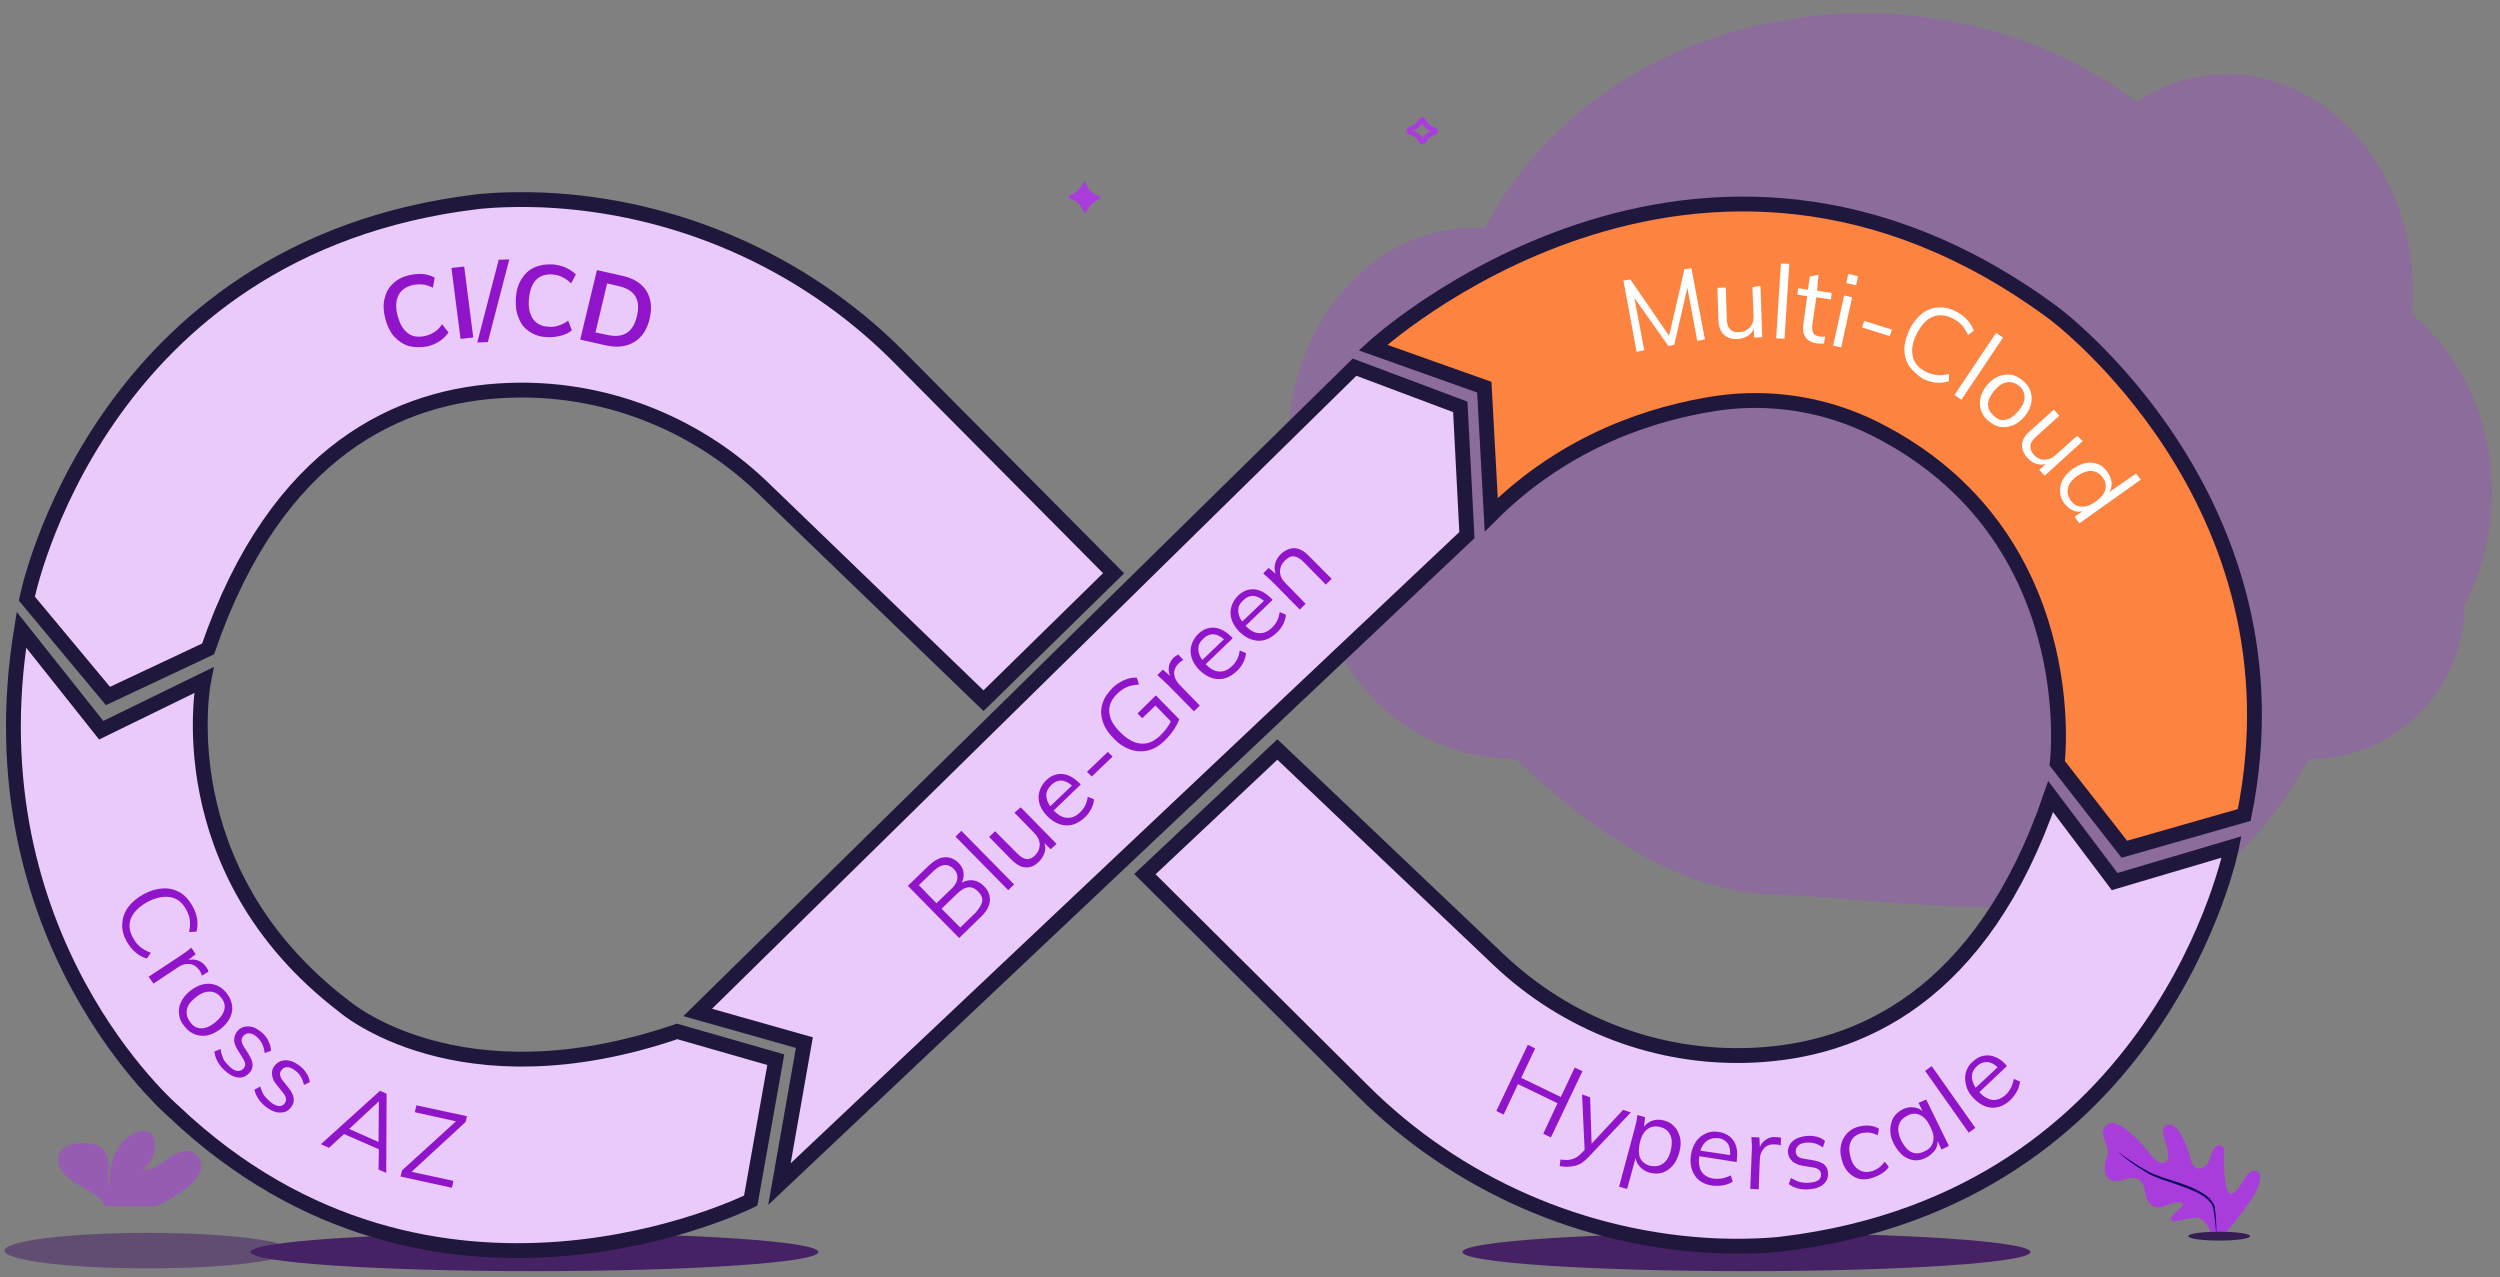 <svg width="505" height="258" viewBox="0 0 505 258" fill="none" xmlns="http://www.w3.org/2000/svg">
<rect x="0" y="0" width="505" height="258" fill="#808080" stroke="none"/>
<g opacity="0.537">
<path d="M29.813 256.208C45.779 256.208 58.722 254.603 58.722 252.624C58.722 250.645 45.779 249.041 29.813 249.041C13.847 249.041 0.904 250.645 0.904 252.624C0.904 254.603 13.847 256.208 29.813 256.208Z" fill="#462265"/>
<path fill-rule="evenodd" clip-rule="evenodd" d="M37.872 239.822C39.162 238.903 40.101 237.662 40.563 236.265C40.914 234.859 40.226 233.194 38.68 232.647C36.951 232.07 35.103 233.12 33.705 234.177C32.307 235.233 30.698 236.443 28.871 236.216C30.786 234.695 31.65 232.409 31.148 230.19C31.068 229.738 30.849 229.314 30.515 228.962C29.553 228.065 27.817 228.446 26.665 229.152C23.011 231.4 21.992 235.743 21.971 239.643C21.606 238.237 21.915 236.769 21.908 235.344C21.901 233.919 21.444 232.273 20.046 231.517C19.184 231.112 18.214 230.912 17.235 230.94C15.598 230.884 13.764 231.032 12.647 232.082C11.242 233.384 11.614 235.571 12.823 236.996C14.031 238.421 15.879 239.336 17.58 240.325C18.94 241.034 20.1 242.002 20.973 243.157C21.079 243.318 21.163 243.489 21.226 243.667H31.527C33.831 242.641 35.965 241.348 37.872 239.822Z" fill="#A93DDB"/>
</g>
<path d="M107.955 256.77C139.636 256.77 165.318 255.04 165.318 252.905C165.318 250.771 139.636 249.041 107.955 249.041C76.274 249.041 50.592 250.771 50.592 252.905C50.592 255.04 76.274 256.77 107.955 256.77Z" fill="#462265"/>
<path d="M352.775 256.77C384.456 256.77 410.139 255.04 410.139 252.905C410.139 250.771 384.456 249.041 352.775 249.041C321.095 249.041 295.412 250.771 295.412 252.905C295.412 255.04 321.095 256.77 352.775 256.77Z" fill="#462265"/>
<path opacity="0.3" fill-rule="evenodd" clip-rule="evenodd" d="M503.329 99.49C503.329 84.567 496.966 71.429 487.158 63.477C487.275 61.979 487.392 60.424 487.392 58.868C487.392 34.667 470.578 15.018 449.795 15.018C443.14 15.018 436.952 17.035 431.523 20.55C416.811 9.429 397.604 2.688 376.588 2.688C342.436 2.688 313.013 20.492 299.994 46.076C299.294 46.018 298.535 46.018 297.776 46.018C276.993 46.018 260.18 65.667 260.18 89.868C260.18 98.799 262.456 107.039 266.368 113.953C266.368 135.734 284.29 153.366 306.299 153.366C325.267 171.658 343.149 180.804 359.947 180.804C373.063 180.804 412.204 187.564 441.622 178.637C450.083 176.069 458.334 167.646 466.375 153.366C483.714 153.366 497.783 139.479 497.783 122.366C501.286 115.74 503.329 107.846 503.329 99.49Z" fill="#A93DDB"/>
<path fill-rule="evenodd" clip-rule="evenodd" d="M216.102 39.492C217.044 39.091 218.207 38.347 218.816 36.917C218.927 36.63 219.315 36.688 219.37 36.974C219.648 37.947 220.368 39.091 222.03 39.606C222.307 39.721 222.362 40.121 222.085 40.236C221.199 40.579 220.091 41.323 219.426 42.811C219.315 43.097 218.927 43.04 218.872 42.754C218.595 41.838 217.819 40.636 216.102 40.121C215.88 40.007 215.825 39.606 216.102 39.492Z" fill="#A93DDB"/>
<path fill-rule="evenodd" clip-rule="evenodd" d="M284.737 26.168C285.517 25.911 286.538 25.346 287.078 24.318C287.198 24.113 287.498 24.164 287.558 24.37C287.798 25.038 288.398 25.86 289.838 26.271C290.078 26.322 290.078 26.63 289.838 26.682C289.058 26.939 288.098 27.452 287.558 28.531C287.438 28.737 287.138 28.685 287.078 28.531C286.838 27.863 286.177 27.041 284.677 26.63C284.557 26.527 284.497 26.219 284.737 26.168Z" stroke="#A93DDB"/>
<path fill-rule="evenodd" clip-rule="evenodd" d="M198.67 141.542L153.716 98.169C139.987 85.15 121.533 78.055 102.489 78.86C80.935 79.737 55.911 90.709 42.034 131.082L21.809 140.591L5.422 120.916C5.422 120.916 19.447 49.969 96.362 40.753C96.362 40.753 101.381 40.095 109.575 40.388C136.517 41.558 162.131 52.748 181.175 71.692L224.948 115.796L198.67 141.542Z" fill="#EACAFA" stroke="#20173D" stroke-width="3"/>
<path fill-rule="evenodd" clip-rule="evenodd" d="M4.324 127.209L20.447 147.503L41.155 137.393C41.155 137.393 33.389 175.709 69.48 203.256C69.48 203.256 92.558 223.439 136.784 208.347L156.709 214.057L151.645 242.525C151.645 242.525 87.821 274.54 35.164 224.575C35.09 224.502 -5.808 189.629 4.324 127.209Z" fill="#EACAFA" stroke="#20173D" stroke-width="3"/>
<path fill-rule="evenodd" clip-rule="evenodd" d="M258.03 151.396L302.702 193.842C316.413 206.868 334.842 213.966 353.861 213.161C375.386 212.283 400.376 201.306 414.234 160.91L427.159 178.079L450.797 171.082C450.797 171.082 436.791 242.068 359.979 251.289C359.979 251.289 354.967 251.948 346.784 251.655C319.878 250.484 294.299 239.287 275.28 220.333L231.271 176.571L258.03 151.396Z" fill="#EACAFA" stroke="#20173D" stroke-width="3"/>
<path fill-rule="evenodd" clip-rule="evenodd" d="M140.932 204.515L162.486 210.612L157.449 239.189L296.316 108.094L294.981 82.191L273.62 74.166L140.932 204.515Z" fill="#EACAFA" stroke="#20173D" stroke-width="3"/>
<path fill-rule="evenodd" clip-rule="evenodd" d="M301.232 103.969L299.827 78.21L277.344 70.211C277.344 70.211 342.722 9.887 414.831 63.239C414.831 63.239 466.2 101.223 453.332 164.629L429.115 171.55L415.564 154.19C415.564 154.19 421.265 107.932 378.666 86.576C368.829 81.659 357.736 79.898 346.938 81.439C334.217 83.347 316.467 88.778 301.232 103.969Z" fill="#FC8340" stroke="#20173D" stroke-width="3"/>
<path fill-rule="evenodd" clip-rule="evenodd" d="M82.594 69.903C81.419 69.541 80.464 68.89 79.582 67.949C78.774 67.008 78.186 65.778 77.819 64.331C77.451 62.884 77.378 61.582 77.672 60.352C77.966 59.122 78.48 58.109 79.362 57.313C80.243 56.444 81.345 55.866 82.742 55.576C83.697 55.359 84.578 55.287 85.46 55.359C86.342 55.431 87.15 55.721 87.811 56.083L87.444 58.109C86.709 57.747 85.974 57.53 85.313 57.458C84.652 57.385 83.917 57.458 83.256 57.602C81.933 57.964 80.978 58.615 80.464 59.7C79.949 60.786 79.876 62.088 80.317 63.752C80.758 65.417 81.419 66.574 82.374 67.298C83.329 68.021 84.505 68.166 85.828 67.877C86.562 67.732 87.15 67.443 87.738 67.081C88.326 66.719 88.84 66.213 89.281 65.489L90.603 67.153C90.163 67.804 89.575 68.383 88.84 68.89C88.105 69.396 87.224 69.758 86.342 69.975C85.019 70.192 83.77 70.192 82.594 69.903Z" fill="#9014CA"/>
<path fill-rule="evenodd" clip-rule="evenodd" d="M93.028 68.456L91.191 54.129L93.763 53.84L95.6 68.166L93.028 68.456Z" fill="#9014CA"/>
<path fill-rule="evenodd" clip-rule="evenodd" d="M98.539 69.107L96.408 69.179L100.743 52.465L102.874 52.393L98.539 69.107Z" fill="#9014CA"/>
<path fill-rule="evenodd" clip-rule="evenodd" d="M106.99 67.009C105.961 66.358 105.226 65.417 104.785 64.26C104.271 63.102 104.124 61.799 104.197 60.28C104.271 58.833 104.638 57.53 105.3 56.445C105.961 55.36 106.769 54.564 107.871 54.057C108.973 53.551 110.222 53.334 111.619 53.406C112.574 53.478 113.455 53.696 114.264 54.057C115.072 54.419 115.733 54.853 116.321 55.432L115.366 57.241C114.778 56.662 114.117 56.228 113.529 55.939C112.941 55.649 112.28 55.505 111.545 55.432C110.149 55.36 109.047 55.721 108.239 56.59C107.43 57.458 106.99 58.688 106.843 60.425C106.696 62.089 106.99 63.464 107.651 64.404C108.312 65.345 109.341 65.924 110.737 65.996C111.472 66.068 112.133 65.996 112.794 65.779C113.455 65.562 114.117 65.272 114.778 64.766L115.513 66.72C114.925 67.226 114.19 67.588 113.309 67.805C112.427 68.022 111.545 68.167 110.59 68.094C109.194 68.094 107.945 67.66 106.99 67.009Z" fill="#9014CA"/>
<path d="M120.581 54.562L125.724 55.72C128.002 56.227 129.619 57.24 130.574 58.759C131.529 60.279 131.75 62.16 131.235 64.331C130.721 66.574 129.692 68.165 128.076 69.106C126.533 70.047 124.622 70.264 122.345 69.757L117.201 68.6L120.581 54.562ZM122.712 67.659C125.945 68.382 127.929 67.08 128.664 63.824C129.472 60.568 128.223 58.542 125.063 57.819L122.638 57.24L120.287 67.152L122.712 67.659Z" fill="#9014CA"/>
<path fill-rule="evenodd" clip-rule="evenodd" d="M24.689 186.579C24.763 185.405 25.134 184.304 25.876 183.277C26.617 182.249 27.656 181.369 28.991 180.635C30.326 179.901 31.661 179.534 32.922 179.46C34.183 179.387 35.296 179.68 36.334 180.268C37.373 180.855 38.188 181.809 38.856 182.983C39.375 183.864 39.672 184.745 39.82 185.625C39.969 186.506 39.895 187.387 39.672 188.194L38.188 188.268C38.411 187.387 38.411 186.579 38.337 185.846C38.263 185.112 37.966 184.378 37.595 183.717C36.853 182.323 35.741 181.442 34.406 181.222C33.071 181.002 31.513 181.295 29.807 182.176C28.101 183.13 26.988 184.231 26.469 185.479C25.95 186.726 26.098 188.121 26.914 189.515C27.285 190.249 27.804 190.836 28.323 191.277C28.917 191.717 29.584 192.157 30.474 192.451L29.659 193.625C28.843 193.405 28.027 192.965 27.359 192.378C26.692 191.79 26.098 191.056 25.579 190.176C24.911 188.928 24.615 187.754 24.689 186.579Z" fill="#9014CA"/>
<path fill-rule="evenodd" clip-rule="evenodd" d="M42.12 196.268L40.785 197.075C40.71 196.782 40.562 196.415 40.34 196.048C39.746 195.24 39.078 194.8 38.263 194.727C37.447 194.653 36.705 194.873 35.963 195.387L30.994 198.69L30.029 197.295L36.26 193.185C37.15 192.598 37.966 192.011 38.633 191.424L39.523 192.745L38.04 193.919C38.782 193.772 39.449 193.772 40.117 194.066C40.785 194.36 41.304 194.8 41.675 195.387C41.897 195.681 42.045 195.974 42.12 196.268Z" fill="#9014CA"/>
<path d="M36.186 204.929C36.037 204.048 36.186 203.241 36.557 202.433C36.928 201.626 37.521 200.892 38.411 200.158C39.227 199.498 40.117 199.057 41.007 198.837C41.897 198.617 42.787 198.69 43.603 198.984C44.419 199.277 45.161 199.791 45.754 200.598C46.348 201.332 46.718 202.14 46.867 203.02C47.015 203.901 46.867 204.708 46.496 205.516C46.125 206.323 45.532 207.057 44.642 207.791C43.752 208.452 42.936 208.892 42.045 209.112C41.155 209.332 40.265 209.259 39.449 208.965C38.633 208.672 37.892 208.158 37.298 207.351C36.631 206.617 36.26 205.809 36.186 204.929ZM40.636 207.718C41.526 207.718 42.49 207.351 43.529 206.47C44.493 205.663 45.087 204.855 45.309 203.975C45.532 203.094 45.309 202.286 44.642 201.479C43.974 200.672 43.232 200.305 42.342 200.305C41.452 200.305 40.488 200.672 39.524 201.479C38.485 202.286 37.892 203.094 37.743 203.975C37.595 204.855 37.818 205.663 38.411 206.47C39.004 207.277 39.746 207.718 40.636 207.718Z" fill="#9014CA"/>
<path fill-rule="evenodd" clip-rule="evenodd" d="M43.307 212.414L44.568 211.9C44.642 212.634 44.864 213.221 45.087 213.808C45.309 214.395 45.754 214.836 46.274 215.349C46.867 215.936 47.386 216.23 47.831 216.303C48.276 216.377 48.721 216.303 49.092 215.936C49.389 215.643 49.537 215.349 49.537 214.982C49.537 214.615 49.315 214.175 48.944 213.588L47.98 212.047C47.535 211.313 47.238 210.579 47.312 209.918C47.312 209.258 47.609 208.671 48.054 208.157C48.721 207.496 49.463 207.276 50.427 207.349C51.317 207.423 52.208 207.937 53.098 208.744C53.617 209.258 54.062 209.845 54.284 210.432C54.581 211.019 54.729 211.68 54.729 212.267L53.468 212.707C53.32 211.459 52.875 210.432 52.059 209.625C51.54 209.111 51.021 208.817 50.502 208.744C49.982 208.671 49.611 208.817 49.24 209.184C48.944 209.478 48.795 209.845 48.795 210.138C48.795 210.505 48.944 210.946 49.24 211.386L50.205 212.927C50.724 213.735 51.021 214.469 51.021 215.129C51.021 215.79 50.798 216.377 50.205 216.891C49.537 217.551 48.795 217.771 47.905 217.625C47.015 217.478 46.125 216.964 45.235 216.083C44.123 215.056 43.455 213.735 43.307 212.414Z" fill="#9014CA"/>
<path fill-rule="evenodd" clip-rule="evenodd" d="M51.391 220.121L52.577 219.46C52.726 220.121 53.022 220.781 53.319 221.222C53.69 221.735 54.135 222.176 54.654 222.616C55.248 223.13 55.841 223.35 56.286 223.423C56.805 223.497 57.176 223.277 57.473 222.91C57.695 222.616 57.844 222.249 57.77 221.882C57.695 221.515 57.473 221.075 57.028 220.561L55.915 219.167C55.322 218.506 55.025 217.772 54.951 217.112C54.877 216.451 55.025 215.79 55.47 215.277C56.064 214.543 56.805 214.176 57.695 214.176C58.66 214.176 59.55 214.543 60.514 215.277C61.107 215.717 61.552 216.231 61.923 216.818C62.294 217.405 62.517 217.992 62.591 218.579L61.404 219.167C61.107 217.919 60.588 216.965 59.698 216.304C59.105 215.864 58.586 215.57 58.066 215.57C57.547 215.57 57.176 215.717 56.88 216.157C56.583 216.524 56.509 216.818 56.583 217.185C56.657 217.552 56.805 217.919 57.176 218.359L58.289 219.754C58.882 220.488 59.253 221.222 59.327 221.882C59.401 222.543 59.253 223.13 58.734 223.717C58.215 224.451 57.473 224.744 56.509 224.744C55.618 224.744 54.654 224.304 53.69 223.57C52.503 222.616 51.687 221.442 51.391 220.121Z" fill="#9014CA"/>
<path d="M76.462 236.266L76.536 232.156L69.489 229.074L66.448 231.863L64.816 231.129L76.758 220.34L78.094 220.927L78.019 236.927L76.462 236.266ZM70.528 228.046L76.462 230.688L76.536 222.468L70.528 228.046Z" fill="#9014CA"/>
<path fill-rule="evenodd" clip-rule="evenodd" d="M83.137 236.706L91.593 238.541L91.296 239.936L80.912 237.661L81.209 236.413L92.112 226.505L83.805 224.67L84.102 223.275L94.338 225.477L94.041 226.651L83.137 236.706Z" fill="#9014CA"/>
<path d="M196.708 177.849C197.448 177.995 198.188 178.361 198.78 179.019C199.667 179.897 200.037 180.921 199.963 182.018C199.815 183.115 199.223 184.212 198.114 185.236L193.749 189.479L183.391 178.946L187.608 174.85C188.718 173.826 189.753 173.24 190.789 173.167C191.825 173.094 192.787 173.46 193.675 174.338C194.192 174.923 194.562 175.508 194.636 176.239C194.71 176.898 194.636 177.629 194.266 178.288C195.154 177.849 195.968 177.702 196.708 177.849ZM189.161 182.457L192.047 179.677C192.861 178.946 193.305 178.214 193.379 177.483C193.453 176.751 193.231 176.093 192.639 175.508C191.455 174.338 190.049 174.484 188.496 176.02L185.61 178.8L189.161 182.457ZM198.41 182.091C198.484 181.433 198.262 180.774 197.596 180.116C196.338 178.8 194.932 178.946 193.305 180.555L190.197 183.554L193.971 187.358L197.078 184.359C197.818 183.481 198.262 182.749 198.41 182.091Z" fill="#9014CA"/>
<path fill-rule="evenodd" clip-rule="evenodd" d="M203.662 179.822L193.008 168.997L194.192 167.826L204.845 178.652L203.662 179.822Z" fill="#9014CA"/>
<path fill-rule="evenodd" clip-rule="evenodd" d="M206.177 163.072L213.428 170.46L212.244 171.557L210.986 170.314C211.208 170.972 211.208 171.63 210.986 172.289C210.764 172.947 210.394 173.532 209.876 174.044C208.989 174.922 208.101 175.288 207.139 175.215C206.177 175.141 205.289 174.629 204.328 173.678L199.814 169.07L200.998 167.9L205.511 172.435C206.177 173.093 206.769 173.459 207.361 173.532C207.953 173.605 208.545 173.313 209.063 172.801C209.728 172.142 210.024 171.411 210.024 170.606C210.024 169.802 209.654 169.07 208.989 168.339L204.919 164.169L206.177 163.072Z" fill="#9014CA"/>
<path d="M218.311 158.463L212.837 163.73C213.798 164.68 214.686 165.192 215.574 165.192C216.462 165.266 217.35 164.9 218.164 164.095C219.051 163.291 219.569 162.194 219.717 160.95L220.975 161.462C220.975 162.047 220.753 162.706 220.457 163.364C220.087 164.022 219.717 164.607 219.125 165.119C217.942 166.217 216.684 166.802 215.352 166.729C214.02 166.655 212.763 166.07 211.579 164.9C210.839 164.168 210.321 163.364 210.025 162.486C209.729 161.608 209.729 160.731 209.951 159.926C210.173 159.121 210.617 158.317 211.283 157.658C212.245 156.708 213.354 156.269 214.538 156.342C215.722 156.415 216.906 157.073 218.016 158.17L218.311 158.463ZM211.357 160.584C211.357 161.316 211.579 162.12 212.171 162.852L216.536 158.682C215.796 158.024 215.056 157.732 214.39 157.658C213.65 157.658 212.985 157.951 212.393 158.536C211.727 159.195 211.357 159.853 211.357 160.584Z" fill="#9014CA"/>
<path fill-rule="evenodd" clip-rule="evenodd" d="M220.532 156.855L219.57 155.904L223.787 151.881L224.749 152.832L220.532 156.855Z" fill="#9014CA"/>
<path fill-rule="evenodd" clip-rule="evenodd" d="M233.479 140.469L238.214 145.297C237.992 145.882 237.622 146.614 237.104 147.418C236.586 148.223 235.92 148.954 235.254 149.613C234.218 150.637 233.109 151.295 231.925 151.587C230.741 151.88 229.557 151.807 228.374 151.441C227.19 151.002 226.006 150.271 224.97 149.174C223.861 148.076 223.121 146.906 222.751 145.736C222.381 144.565 222.307 143.395 222.677 142.225C222.973 141.054 223.713 140.03 224.674 139.006C225.414 138.275 226.228 137.763 227.042 137.397C227.856 137.031 228.744 136.812 229.631 136.885L230.075 138.275C229.114 138.348 228.3 138.494 227.634 138.787C226.968 139.079 226.302 139.518 225.71 140.104C224.526 141.274 223.935 142.517 224.083 143.834C224.157 145.224 224.896 146.54 226.302 147.93C227.708 149.32 229.114 150.125 230.445 150.198C231.851 150.344 233.109 149.759 234.366 148.588C235.254 147.711 235.994 146.76 236.512 145.736L233.405 142.517L230.741 145.077L229.779 144.127L233.479 140.469Z" fill="#9014CA"/>
<path fill-rule="evenodd" clip-rule="evenodd" d="M237.993 132.205L239.028 133.302C238.732 133.449 238.436 133.668 238.141 133.961C237.401 134.692 237.105 135.424 237.179 136.155C237.253 136.96 237.623 137.618 238.215 138.276L242.358 142.519L241.174 143.689L235.921 138.349C235.181 137.618 234.441 136.96 233.775 136.374L234.885 135.277L236.365 136.521C236.069 135.862 235.995 135.204 236.143 134.473C236.291 133.814 236.661 133.229 237.179 132.717C237.475 132.571 237.771 132.351 237.993 132.205Z" fill="#9014CA"/>
<path d="M249.015 128.912L243.54 134.179C244.502 135.13 245.389 135.642 246.277 135.642C247.165 135.715 248.053 135.349 248.867 134.545C249.754 133.74 250.272 132.643 250.42 131.399L251.678 131.911C251.678 132.496 251.456 133.155 251.16 133.813C250.79 134.471 250.42 135.057 249.828 135.569C248.645 136.666 247.387 137.251 246.055 137.178C244.723 137.105 243.466 136.519 242.282 135.349C241.542 134.618 241.024 133.813 240.728 132.935C240.432 132.058 240.432 131.18 240.654 130.375C240.876 129.571 241.32 128.766 241.986 128.108C242.948 127.157 244.058 126.718 245.241 126.791C246.425 126.864 247.609 127.522 248.719 128.62L249.015 128.912ZM242.06 131.034C242.06 131.765 242.282 132.57 242.874 133.301L247.239 129.132C246.499 128.473 245.759 128.181 245.093 128.108C244.354 128.108 243.688 128.4 243.096 128.985C242.356 129.644 242.06 130.302 242.06 131.034Z" fill="#9014CA"/>
<path d="M257.079 121.16L251.604 126.427C252.566 127.378 253.454 127.89 254.342 127.89C255.229 127.963 256.117 127.597 256.931 126.793C257.819 125.988 258.337 124.891 258.485 123.647L259.743 124.159C259.743 124.744 259.521 125.403 259.225 126.061C258.855 126.719 258.485 127.305 257.893 127.817C256.709 128.914 255.451 129.499 254.12 129.426C252.788 129.353 251.53 128.768 250.346 127.597C249.607 126.866 249.089 126.061 248.793 125.183C248.497 124.306 248.497 123.428 248.719 122.623C248.941 121.819 249.385 121.014 250.05 120.356C251.012 119.405 252.122 118.966 253.306 119.039C254.49 119.112 255.673 119.771 256.783 120.868L257.079 121.16ZM250.124 123.282C250.124 124.013 250.346 124.818 250.938 125.549L255.303 121.38C254.564 120.721 253.824 120.429 253.158 120.356C252.418 120.356 251.752 120.648 251.16 121.233C250.42 121.892 250.124 122.55 250.124 123.282Z" fill="#9014CA"/>
<path fill-rule="evenodd" clip-rule="evenodd" d="M264.404 112.309L268.992 116.917L267.808 118.087L263.295 113.479C262.629 112.821 261.963 112.455 261.371 112.382C260.779 112.309 260.187 112.601 259.595 113.186C258.93 113.845 258.56 114.576 258.56 115.454C258.56 116.259 258.93 117.063 259.595 117.721L263.739 121.964L262.555 123.134L257.302 117.795C256.562 117.063 255.822 116.405 255.156 115.82L256.266 114.722L257.672 115.893C257.45 115.161 257.376 114.503 257.598 113.772C257.82 113.04 258.19 112.455 258.782 111.87C260.631 110.261 262.555 110.334 264.404 112.309Z" fill="#9014CA"/>
<path fill-rule="evenodd" clip-rule="evenodd" d="M340.258 54.396L341.66 54.176L344.391 68.564L342.841 68.858L340.848 58.14L338.192 69.665L337.011 69.885L330.148 60.195L332.14 70.766L330.59 71.06L327.934 56.672L329.336 56.451L337.158 67.83L340.258 54.396Z" fill="white"/>
<path fill-rule="evenodd" clip-rule="evenodd" d="M355.609 57.772L355.978 68.122L354.354 68.195L354.28 66.434C353.985 67.094 353.542 67.535 352.952 67.902C352.362 68.269 351.697 68.416 350.959 68.489C349.705 68.563 348.819 68.195 348.155 67.535C347.491 66.874 347.122 65.846 347.122 64.525L346.9 58.139L348.598 58.065L348.819 64.452C348.819 65.406 349.041 66.067 349.483 66.507C349.852 66.948 350.443 67.168 351.255 67.094C352.14 67.094 352.878 66.727 353.469 66.14C353.985 65.553 354.28 64.745 354.207 63.791L353.985 57.992L355.609 57.772Z" fill="white"/>
<path fill-rule="evenodd" clip-rule="evenodd" d="M358.781 68.343L359.741 53.221L361.438 53.294L360.479 68.416L358.781 68.343Z" fill="white"/>
<path fill-rule="evenodd" clip-rule="evenodd" d="M366.9 60.047L366.088 65.626C366.014 66.361 366.088 66.948 366.31 67.315C366.605 67.682 366.974 67.902 367.564 67.976C367.933 68.049 368.302 68.049 368.671 67.976L368.45 69.37C368.007 69.444 367.49 69.444 366.974 69.37C366.014 69.224 365.276 68.856 364.76 68.196C364.317 67.535 364.096 66.728 364.243 65.626L365.055 59.827L363.062 59.534L363.21 58.212L365.203 58.506L365.572 55.863L367.343 55.496L367.048 58.726L370 59.166L369.852 60.488L366.9 60.047Z" fill="white"/>
<path d="M370.295 69.811L372.509 59.681L374.132 60.048L371.918 70.178L370.295 69.811ZM373.321 55.35L375.313 55.79L374.944 57.625L372.952 57.185L373.321 55.35Z" fill="white"/>
<path fill-rule="evenodd" clip-rule="evenodd" d="M376.125 66.142L376.568 64.82L382.177 66.582L381.734 67.903L376.125 66.142Z" fill="white"/>
<path fill-rule="evenodd" clip-rule="evenodd" d="M385.643 73.922C384.979 72.894 384.684 71.793 384.684 70.545C384.684 69.297 385.053 67.976 385.717 66.581C386.381 65.186 387.267 64.159 388.226 63.351C389.185 62.617 390.292 62.177 391.473 62.103C392.654 62.03 393.908 62.25 395.089 62.911C395.975 63.351 396.787 63.938 397.377 64.599C397.967 65.26 398.41 65.994 398.705 66.802L397.525 67.682C397.156 66.802 396.713 66.141 396.27 65.627C395.753 65.113 395.163 64.673 394.425 64.306C392.949 63.572 391.621 63.498 390.366 64.012C389.112 64.526 388.078 65.7 387.193 67.389C386.307 69.151 386.086 70.619 386.381 72.013C386.676 73.335 387.562 74.363 389.038 75.097C389.776 75.464 390.514 75.684 391.252 75.757C391.99 75.831 392.802 75.757 393.687 75.537V77.005C392.875 77.299 391.99 77.372 391.104 77.299C390.219 77.225 389.333 76.932 388.374 76.491C387.193 75.684 386.307 74.876 385.643 73.922Z" fill="white"/>
<path fill-rule="evenodd" clip-rule="evenodd" d="M394.795 79.795L403.208 67.242L404.61 68.197L396.197 80.749L394.795 79.795Z" fill="white"/>
<path d="M400.182 82.951C399.887 82.144 399.887 81.263 400.034 80.382C400.256 79.501 400.699 78.62 401.363 77.813C402.027 77.005 402.839 76.418 403.651 76.051C404.462 75.684 405.348 75.61 406.16 75.684C406.972 75.757 407.783 76.198 408.595 76.858C409.333 77.446 409.85 78.18 410.145 78.987C410.44 79.795 410.44 80.676 410.293 81.556C410.071 82.437 409.628 83.318 408.964 84.126C408.3 84.933 407.488 85.52 406.676 85.888C405.865 86.255 404.979 86.328 404.167 86.255C403.282 86.108 402.544 85.741 401.732 85.08C400.994 84.493 400.477 83.759 400.182 82.951ZM405.127 84.787C406.012 84.64 406.824 84.052 407.71 83.025C408.521 82.07 408.964 81.116 408.964 80.235C408.964 79.354 408.595 78.547 407.857 77.96C407.045 77.299 406.234 77.079 405.348 77.225C404.462 77.372 403.651 77.96 402.839 78.914C402.027 79.942 401.584 80.822 401.584 81.703C401.584 82.584 401.953 83.318 402.765 83.979C403.429 84.713 404.241 85.007 405.127 84.787Z" fill="white"/>
<path fill-rule="evenodd" clip-rule="evenodd" d="M420.699 89.117L413.024 96.091L411.917 94.916L413.246 93.742C412.581 93.889 411.917 93.889 411.253 93.668C410.589 93.448 410.072 93.081 409.556 92.494C408.744 91.613 408.375 90.659 408.449 89.778C408.522 88.823 409.039 87.942 410.072 87.062L414.869 82.731L415.976 83.978L411.253 88.236C410.589 88.897 410.146 89.484 410.146 90.071C410.072 90.659 410.294 91.246 410.81 91.833C411.401 92.494 412.139 92.861 412.95 92.861C413.762 92.861 414.574 92.567 415.238 91.907L419.592 88.016L420.699 89.117Z" fill="white"/>
<path d="M432.433 96.899L420.034 105.708L419.075 104.387L420.625 103.286C419.887 103.433 419.223 103.359 418.632 103.066C417.968 102.772 417.451 102.258 416.935 101.598C416.418 100.863 416.123 100.056 416.123 99.249C416.123 98.441 416.271 97.633 416.713 96.826C417.156 96.019 417.82 95.358 418.706 94.697C419.592 94.11 420.477 93.669 421.363 93.523C422.248 93.376 423.06 93.449 423.798 93.743C424.536 94.037 425.2 94.624 425.717 95.358C426.16 96.019 426.455 96.679 426.529 97.413C426.603 98.074 426.455 98.735 426.086 99.395L431.473 95.651L432.433 96.899ZM420.477 102.332C421.363 102.405 422.322 102.038 423.355 101.304C424.389 100.57 425.053 99.762 425.274 98.955C425.496 98.074 425.348 97.266 424.758 96.459C424.167 95.651 423.429 95.211 422.544 95.138C421.658 95.064 420.699 95.431 419.665 96.092C418.632 96.826 417.968 97.633 417.747 98.514C417.525 99.395 417.673 100.203 418.263 101.084C418.854 101.891 419.592 102.332 420.477 102.332Z" fill="white"/>
<path fill-rule="evenodd" clip-rule="evenodd" d="M318.096 215.647L319.651 216.39L313.284 229.762L311.73 229.019L314.617 222.853L306.622 218.99L303.734 225.156L302.254 224.413L308.62 211.041L310.101 211.784L307.288 217.727L315.283 221.59L318.096 215.647Z" fill="#9014CA"/>
<path fill-rule="evenodd" clip-rule="evenodd" d="M329.422 224.71L320.909 233.699C320.02 234.665 319.132 235.259 318.17 235.482C317.281 235.705 316.245 235.779 315.061 235.557L315.209 234.219C316.171 234.368 316.985 234.368 317.578 234.145C318.17 233.997 318.762 233.625 319.354 233.031L320.094 232.288L319.576 221.07L321.205 221.665L321.501 231.025L327.867 224.19L329.422 224.71Z" fill="#9014CA"/>
<path d="M338.305 227.682C338.897 228.276 339.193 229.093 339.416 229.985C339.564 230.876 339.49 231.842 339.193 232.882C338.897 233.922 338.453 234.814 337.861 235.482C337.269 236.151 336.602 236.597 335.788 236.894C334.974 237.117 334.159 237.117 333.271 236.894C332.457 236.671 331.865 236.299 331.346 235.779C330.828 235.259 330.532 234.665 330.384 233.922L328.681 240.162L327.053 239.717L330.162 228.128C330.458 227.088 330.68 226.122 330.754 225.23L332.309 225.676L332.087 227.608C332.531 227.013 333.123 226.568 333.863 226.345C334.604 226.122 335.344 226.122 336.158 226.345C337.047 226.568 337.787 227.013 338.305 227.682ZM335.936 235.037C336.676 234.517 337.195 233.625 337.491 232.436C337.787 231.248 337.787 230.134 337.417 229.316C337.047 228.499 336.38 227.905 335.418 227.682C334.382 227.385 333.567 227.533 332.827 228.053C332.087 228.573 331.568 229.465 331.272 230.728C330.976 231.991 330.976 233.031 331.272 233.848C331.643 234.665 332.309 235.185 333.271 235.482C334.382 235.705 335.196 235.557 335.936 235.037Z" fill="#9014CA"/>
<path d="M350.816 234.74L343.265 233.551C343.043 234.888 343.265 235.928 343.709 236.671C344.227 237.414 345.042 237.934 346.152 238.083C347.337 238.231 348.521 238.008 349.631 237.414L350.002 238.677C349.483 239.048 348.891 239.271 348.151 239.42C347.411 239.568 346.67 239.568 345.93 239.494C344.301 239.271 343.117 238.603 342.377 237.488C341.636 236.374 341.34 235.037 341.562 233.328C341.71 232.288 342.081 231.397 342.599 230.579C343.117 229.837 343.783 229.317 344.598 228.945C345.412 228.574 346.3 228.499 347.189 228.648C348.521 228.871 349.557 229.465 350.224 230.505C350.89 231.545 351.038 232.808 350.816 234.368V234.74ZM344.82 230.431C344.227 230.877 343.709 231.545 343.487 232.437L349.483 233.328C349.557 232.362 349.409 231.545 348.965 230.951C348.521 230.357 347.929 229.985 347.04 229.911C346.152 229.837 345.486 229.985 344.82 230.431Z" fill="#9014CA"/>
<path fill-rule="evenodd" clip-rule="evenodd" d="M359.775 229.837L359.701 231.397C359.405 231.249 359.035 231.174 358.591 231.174C357.554 231.1 356.814 231.397 356.296 231.991C355.778 232.586 355.481 233.329 355.481 234.294L355.259 240.238L353.557 240.163L353.853 232.66C353.927 231.546 353.853 230.58 353.779 229.688L355.407 229.763L355.481 231.694C355.778 231.026 356.222 230.506 356.814 230.134C357.406 229.763 358.072 229.614 358.813 229.688C359.183 229.688 359.479 229.763 359.775 229.837Z" fill="#9014CA"/>
<path fill-rule="evenodd" clip-rule="evenodd" d="M361.329 239.196L361.773 237.934C362.365 238.305 362.958 238.602 363.55 238.751C364.142 238.899 364.808 238.974 365.549 238.899C366.363 238.825 366.955 238.676 367.325 238.379C367.696 238.082 367.918 237.636 367.844 237.191C367.844 236.745 367.622 236.448 367.325 236.225C367.029 236.002 366.585 235.853 365.919 235.779L364.142 235.482C363.254 235.333 362.588 235.036 362.069 234.591C361.551 234.145 361.255 233.551 361.181 232.882C361.107 231.99 361.403 231.173 362.069 230.579C362.736 229.91 363.698 229.613 364.882 229.465C365.623 229.39 366.289 229.465 366.955 229.613C367.622 229.762 368.214 230.059 368.658 230.505L368.214 231.768C367.177 231.025 366.067 230.728 364.957 230.802C364.216 230.876 363.624 231.025 363.254 231.396C362.884 231.768 362.736 232.139 362.736 232.659C362.736 233.105 362.958 233.402 363.18 233.625C363.476 233.848 363.846 233.996 364.438 234.071L366.215 234.368C367.177 234.516 367.918 234.813 368.436 235.185C368.954 235.631 369.25 236.225 369.25 236.968C369.324 237.859 369.028 238.602 368.362 239.196C367.696 239.791 366.733 240.162 365.475 240.236C363.846 240.385 362.44 240.014 361.329 239.196Z" fill="#9014CA"/>
<path fill-rule="evenodd" clip-rule="evenodd" d="M375.395 238.082C374.581 237.859 373.841 237.339 373.249 236.671C372.656 236.002 372.212 235.111 371.99 234.071C371.694 233.031 371.694 232.065 371.916 231.173C372.138 230.282 372.508 229.539 373.175 228.87C373.841 228.202 374.581 227.756 375.618 227.533C376.284 227.385 377.024 227.31 377.69 227.385C378.357 227.459 379.023 227.682 379.541 227.979L379.319 229.316C378.727 229.019 378.134 228.87 377.616 228.796C377.098 228.722 376.58 228.796 376.062 228.87C375.025 229.168 374.285 229.688 373.915 230.505C373.471 231.322 373.471 232.362 373.767 233.625C374.063 234.813 374.581 235.705 375.395 236.225C376.136 236.745 377.024 236.894 378.06 236.596C378.579 236.448 379.023 236.225 379.467 235.928C379.911 235.631 380.281 235.185 380.725 234.665L381.54 235.705C381.244 236.225 380.725 236.671 380.133 237.042C379.541 237.414 378.875 237.711 378.209 237.934C377.098 238.305 376.21 238.305 375.395 238.082Z" fill="#9014CA"/>
<path d="M389.089 222.109L393.679 231.47L392.198 232.213L391.384 230.504C391.384 231.247 391.236 231.915 390.791 232.436C390.347 232.956 389.829 233.476 389.089 233.847C388.274 234.293 387.46 234.441 386.646 234.367C385.832 234.293 385.091 233.921 384.351 233.401C383.685 232.807 383.092 232.064 382.574 231.098C382.056 230.133 381.834 229.167 381.834 228.275C381.834 227.384 382.056 226.567 382.426 225.824C382.87 225.081 383.463 224.561 384.277 224.115C385.017 223.744 385.757 223.595 386.424 223.669C387.164 223.744 387.756 223.967 388.348 224.412L387.534 222.778L389.089 222.109ZM390.495 230.578C390.717 229.687 390.495 228.721 389.903 227.532C389.311 226.344 388.645 225.601 387.83 225.23C387.016 224.858 386.202 224.858 385.239 225.378C384.277 225.898 383.759 226.492 383.537 227.384C383.315 228.275 383.537 229.315 384.055 230.43C384.647 231.544 385.313 232.361 386.128 232.733C386.942 233.104 387.83 233.03 388.719 232.584C389.755 232.138 390.273 231.47 390.495 230.578Z" fill="#9014CA"/>
<path fill-rule="evenodd" clip-rule="evenodd" d="M397.677 228.796L388.867 216.315L390.2 215.35L399.009 227.83L397.677 228.796Z" fill="#9014CA"/>
<path d="M405.376 215.349L399.824 220.624C400.713 221.589 401.675 222.109 402.563 222.184C403.452 222.258 404.34 221.886 405.154 221.144C406.043 220.326 406.561 219.212 406.783 217.949L408.041 218.469C407.967 219.064 407.819 219.732 407.449 220.401C407.079 221.069 406.635 221.664 406.117 222.184C404.932 223.298 403.674 223.818 402.341 223.744C401.009 223.669 399.75 223.001 398.64 221.812C397.9 221.069 397.381 220.178 397.159 219.286C396.937 218.395 396.863 217.503 397.085 216.686C397.307 215.869 397.752 215.052 398.492 214.458C399.528 213.492 400.565 213.12 401.823 213.195C403.008 213.343 404.192 213.938 405.228 215.126L405.376 215.349ZM398.344 217.355C398.27 218.098 398.566 218.915 399.084 219.732L403.526 215.572C402.785 214.903 402.045 214.532 401.379 214.532C400.639 214.532 399.972 214.755 399.38 215.349C398.714 215.943 398.344 216.612 398.344 217.355Z" fill="#9014CA"/>
<path fill-rule="evenodd" clip-rule="evenodd" d="M448.94 249.733C448.94 249.733 454.491 243.615 456.055 239.944C457.62 236.273 455.046 235.61 453.784 237.548C452.523 239.485 450.151 243.87 449.495 238.618C448.839 233.367 449.697 232.245 448.94 231.582C448.132 230.919 447.173 231.378 446.467 233.877C445.76 236.375 443.287 236.885 442.631 234.539C441.975 232.143 440.36 226.943 437.989 227.197C435.617 227.503 438.039 231.276 437.989 233.469C437.938 235.61 436.02 235.253 434.506 233.316C432.992 231.378 427.895 225.362 425.624 227.197C423.353 228.982 426.533 231.378 425.624 233.673C424.716 235.967 424.817 239.74 429.157 238.261C433.497 236.834 433.194 240.913 433.447 241.627C433.648 242.34 434.708 244.788 437.433 243.564C440.159 242.34 441.622 242.901 440.613 243.921C439.603 244.941 437.837 246.011 438.746 246.572C439.654 247.133 443.237 245.298 444.7 246.266C446.214 247.286 446.77 249.631 446.77 249.631H448.94V249.733Z" fill="#A93DDB"/>
<path fill-rule="evenodd" clip-rule="evenodd" d="M427.592 232.5C428.551 233.214 429.56 233.928 430.569 234.59C431.579 235.253 432.588 235.916 433.648 236.477C434.152 236.783 434.707 237.038 435.263 237.242C435.818 237.446 436.373 237.65 436.928 237.854L440.36 238.975C441.52 239.383 442.631 239.791 443.741 240.352C444.801 240.913 445.911 241.525 446.718 242.544C446.92 242.799 447.072 243.054 447.223 243.36C447.324 243.666 447.425 243.972 447.425 244.278C447.475 244.89 447.576 245.501 447.627 246.113C447.677 247.337 447.778 248.561 447.627 249.784C447.677 248.561 447.526 247.337 447.374 246.164C447.324 245.552 447.223 244.941 447.122 244.38C447.072 243.768 446.819 243.258 446.416 242.799C445.659 241.932 444.649 241.27 443.539 240.76C442.479 240.25 441.318 239.842 440.208 239.434L436.777 238.261C436.221 238.057 435.616 237.854 435.061 237.599C434.506 237.344 433.95 237.089 433.446 236.732C431.377 235.559 429.409 234.081 427.592 232.5Z" fill="#0A025D"/>
<path d="M448.277 250.6C451.733 250.6 454.535 250.199 454.535 249.704C454.535 249.21 451.733 248.809 448.277 248.809C444.821 248.809 442.02 249.21 442.02 249.704C442.02 250.199 444.821 250.6 448.277 250.6Z" fill="#351C52"/>
</svg>

